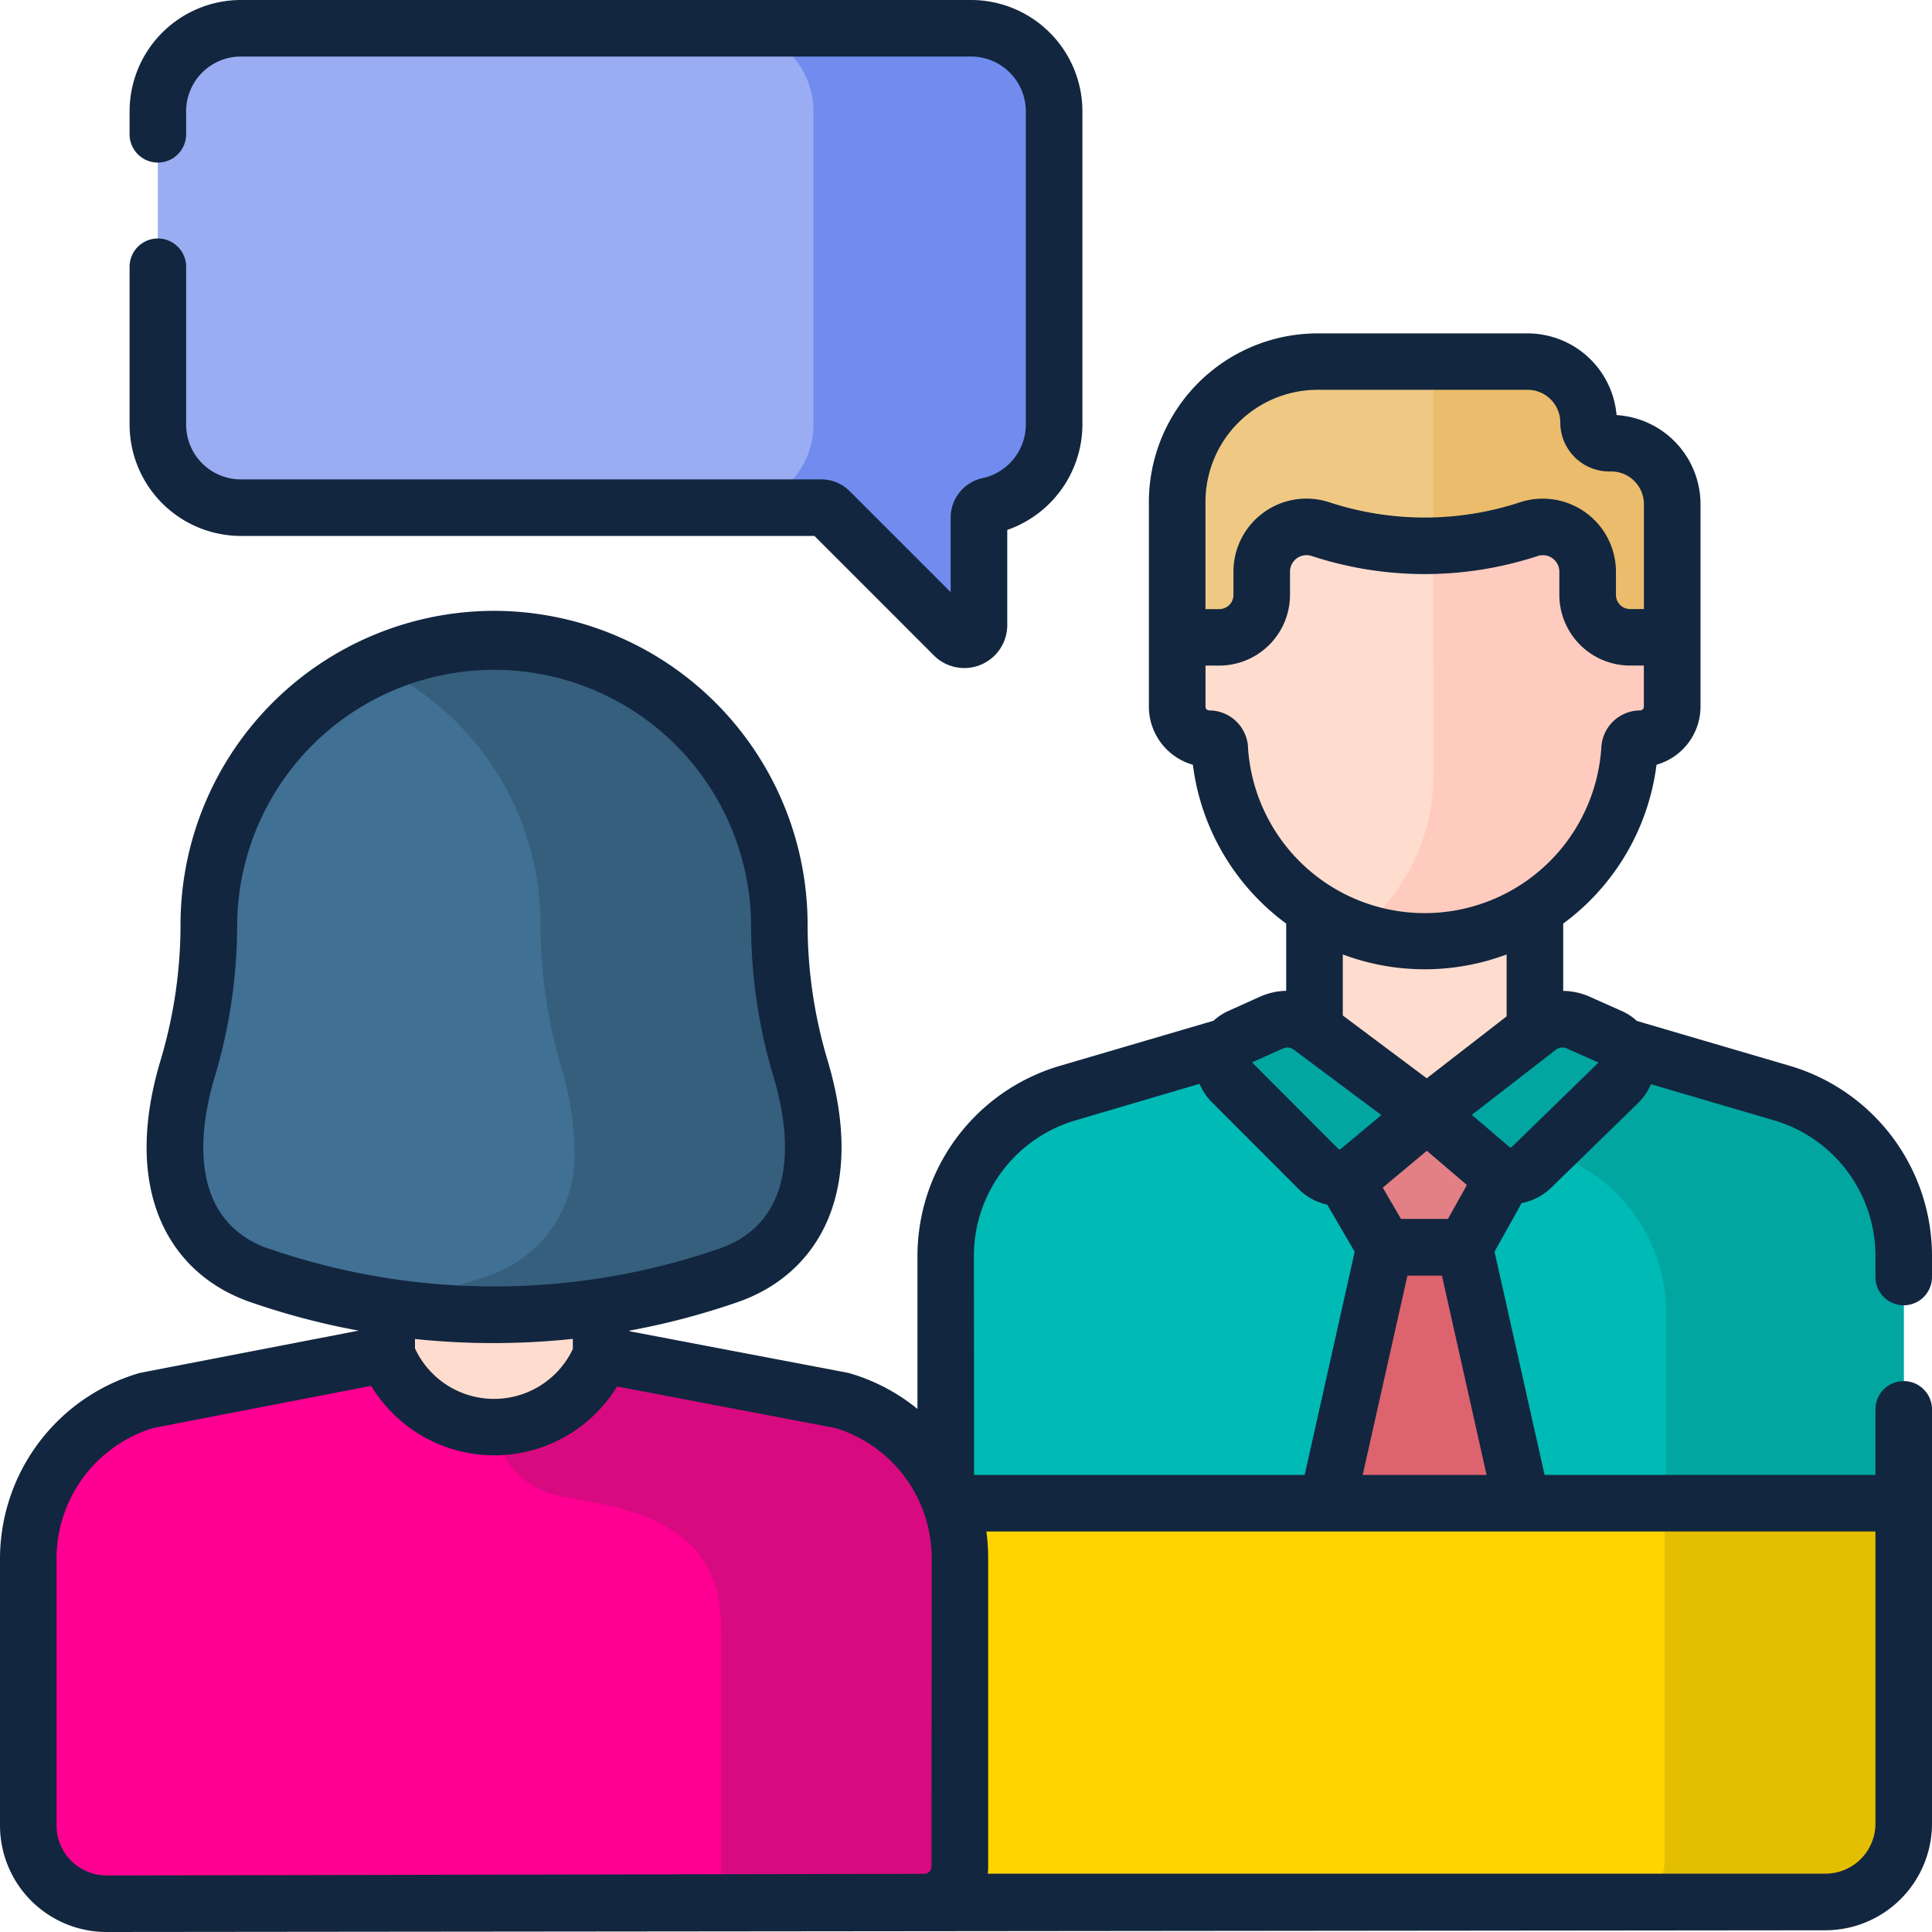 <svg xmlns="http://www.w3.org/2000/svg" xmlns:xlink="http://www.w3.org/1999/xlink" width="82" height="82" viewBox="0 0 82 82">
  <defs>
    <clipPath id="clip-path">
      <rect id="Rectángulo_23394" data-name="Rectángulo 23394" width="82" height="82" transform="translate(1006 2659)" fill="#fff" stroke="#707070" stroke-width="1"/>
    </clipPath>
  </defs>
  <g id="Enmascarar_grupo_111" data-name="Enmascarar grupo 111" transform="translate(-1006 -2659)" clip-path="url(#clip-path)">
    <g id="job-interview" transform="translate(1006 2659)">
      <g id="Grupo_81395" data-name="Grupo 81395">
        <g id="Grupo_81378" data-name="Grupo 81378">
          <path id="Trazado_182213" data-name="Trazado 182213" d="M67.425,17.935a2.588,2.588,0,0,0-2.588-2.588H55.919A5.956,5.956,0,0,0,49.963,21.3v6.613H70.974V21.4a2.588,2.588,0,0,0-2.588-2.588H68.3a.874.874,0,0,1-.874-.874Z" fill="#efc984"/>
          <path id="Trazado_182214" data-name="Trazado 182214" d="M75.649,46.4l-8.514-2.5H53.808l-8.517,2.5a7.169,7.169,0,0,0-5.15,6.879v13.6H80.8V53.278A7.169,7.169,0,0,0,75.649,46.4Z" fill="#00bab5"/>
          <g id="Grupo_81366" data-name="Grupo 81366">
            <path id="Trazado_182215" data-name="Trazado 182215" d="M75.649,46.4l-8.514-2.5H57.058l-.007,2.453,8.514,2.5a7.169,7.169,0,0,1,5.149,6.878V66.883H80.8V53.278A7.169,7.169,0,0,0,75.649,46.4Z" fill="#01a6a1"/>
          </g>
          <path id="Trazado_182216" data-name="Trazado 182216" d="M65.287,66.884,62.159,52.937H58.771L55.643,66.884Z" fill="#dd636e"/>
          <g id="Grupo_81376" data-name="Grupo 81376">
            <g id="Grupo_81373" data-name="Grupo 81373">
              <g id="Grupo_81372" data-name="Grupo 81372">
                <g id="Grupo_81371" data-name="Grupo 81371">
                  <g id="Grupo_81370" data-name="Grupo 81370">
                    <g id="Grupo_81369" data-name="Grupo 81369">
                      <g id="Grupo_81368" data-name="Grupo 81368">
                        <g id="Grupo_81367" data-name="Grupo 81367">
                          <path id="Trazado_182217" data-name="Trazado 182217" d="M65.146,46.253V38.734H55.791v7.519c0,2.583,4.678,2.813,4.678,2.813S65.146,48.836,65.146,46.253Z" fill="#ffddce"/>
                        </g>
                      </g>
                    </g>
                  </g>
                </g>
              </g>
            </g>
            <path id="Trazado_182218" data-name="Trazado 182218" d="M70.974,27.048H69.186a1.8,1.8,0,0,1-1.8-1.8v-.985a1.9,1.9,0,0,0-2.5-1.8,14.08,14.08,0,0,1-8.835,0h0a1.9,1.9,0,0,0-2.5,1.8v.986a1.8,1.8,0,0,1-1.8,1.8H49.963v2.945a1.363,1.363,0,0,0,1.362,1.362.448.448,0,0,1,.446.423,8.715,8.715,0,0,0,17.395,0,.448.448,0,0,1,.446-.423,1.363,1.363,0,0,0,1.362-1.362Z" fill="#ffddce"/>
            <g id="Grupo_81374" data-name="Grupo 81374">
              <path id="Trazado_182219" data-name="Trazado 182219" d="M68.386,18.809H68.3a.874.874,0,0,1-.874-.874,2.588,2.588,0,0,0-2.588-2.588h-4V27.915H70.974V21.4a2.588,2.588,0,0,0-2.588-2.588Z" fill="#eabc6b"/>
            </g>
            <g id="Grupo_81375" data-name="Grupo 81375">
              <path id="Trazado_182220" data-name="Trazado 182220" d="M69.186,27.048a1.8,1.8,0,0,1-1.8-1.8v-.985a1.9,1.9,0,0,0-2.5-1.8,14.076,14.076,0,0,1-4.046.7V32.8a8.519,8.519,0,0,1-3.143,6.69,8.716,8.716,0,0,0,11.467-7.709.448.448,0,0,1,.446-.423,1.363,1.363,0,0,0,1.362-1.362V27.048Z" fill="#ffcbbe"/>
            </g>
          </g>
          <g id="Grupo_81377" data-name="Grupo 81377">
            <path id="Trazado_182221" data-name="Trazado 182221" d="M53.967,43.4l-1.332.6a1.191,1.191,0,0,0-.355,1.928l3.689,3.7a1.274,1.274,0,0,0,1.706.065l2.893-2.417-4.932-3.686a1.656,1.656,0,0,0-1.669-.184Z" fill="#01a6a1"/>
            <path id="Trazado_182222" data-name="Trazado 182222" d="M65.3,43.609l-4.73,3.662L63.287,49.6A1.274,1.274,0,0,0,65,49.547l3.691-3.595a1.191,1.191,0,0,0-.346-1.941l-1.358-.605a1.655,1.655,0,0,0-1.687.2Z" fill="#01a6a1"/>
          </g>
        </g>
        <path id="Trazado_182223" data-name="Trazado 182223" d="M77.474,80.724H20.126V63.8H80.8V77.4A3.325,3.325,0,0,1,77.474,80.724Z" fill="#ffd400"/>
        <path id="Trazado_182224" data-name="Trazado 182224" d="M70.653,63.8V78.971A1.752,1.752,0,0,1,68.9,80.724h8.573A3.325,3.325,0,0,0,80.8,77.4V63.8Z" fill="#e4be00"/>
        <g id="Grupo_81393" data-name="Grupo 81393">
          <g id="Grupo_81392" data-name="Grupo 81392">
            <g id="Grupo_81391" data-name="Grupo 81391">
              <g id="Grupo_81390" data-name="Grupo 81390">
                <g id="Grupo_81389" data-name="Grupo 81389">
                  <g id="Grupo_81388" data-name="Grupo 81388">
                    <g id="Grupo_81387" data-name="Grupo 81387">
                      <g id="Grupo_81386" data-name="Grupo 81386">
                        <g id="Grupo_81385" data-name="Grupo 81385">
                          <g id="Grupo_81384" data-name="Grupo 81384">
                            <g id="Grupo_81383" data-name="Grupo 81383">
                              <g id="Grupo_81382" data-name="Grupo 81382">
                                <g id="Grupo_81381" data-name="Grupo 81381">
                                  <g id="Grupo_81380" data-name="Grupo 81380">
                                    <g id="Grupo_81379" data-name="Grupo 81379">
                                      <path id="Trazado_182225" data-name="Trazado 182225" d="M25.518,59.3V51.987h-9.1V59.3c0,2.512,4.549,2.736,4.549,2.736S25.518,61.811,25.518,59.3Z" fill="#ffddce"/>
                                    </g>
                                  </g>
                                </g>
                              </g>
                            </g>
                          </g>
                        </g>
                      </g>
                    </g>
                  </g>
                </g>
              </g>
            </g>
          </g>
          <path id="Trazado_182226" data-name="Trazado 182226" d="M33.977,45.351a21.33,21.33,0,0,1-.9-6.118v-.005a12.108,12.108,0,0,0-24.216,0v.005a21.33,21.33,0,0,1-.9,6.118,12.969,12.969,0,0,0-.546,3.721,5.35,5.35,0,0,0,3.6,5.056,30.357,30.357,0,0,0,19.913,0,5.351,5.351,0,0,0,3.6-5.056A12.974,12.974,0,0,0,33.977,45.351Z" fill="#407093"/>
          <path id="Trazado_182227" data-name="Trazado 182227" d="M33.977,45.351a21.331,21.331,0,0,1-.9-6.118v-.005A12.107,12.107,0,0,0,15.9,28.235a12.107,12.107,0,0,1,7.042,10.993v.005a21.33,21.33,0,0,0,.9,6.118,12.969,12.969,0,0,1,.546,3.721,5.35,5.35,0,0,1-3.6,5.056A30.345,30.345,0,0,1,15.9,55.381a30.358,30.358,0,0,0,15.023-1.253,5.351,5.351,0,0,0,3.6-5.056,12.968,12.968,0,0,0-.546-3.721Z" fill="#365e7d"/>
        </g>
        <path id="Trazado_182228" data-name="Trazado 182228" d="M10.226,1.2h30.99a3.524,3.524,0,0,1,3.524,3.524v13.3a3.524,3.524,0,0,1-2.793,3.447.508.508,0,0,0-.4.5v4.562a.622.622,0,0,1-1.061.44L35.213,21.7a.514.514,0,0,0-.363-.15H10.226A3.524,3.524,0,0,1,6.7,18.023V4.727A3.524,3.524,0,0,1,10.226,1.2Z" fill="#214be5" opacity="0.45"/>
        <path id="Trazado_182229" data-name="Trazado 182229" d="M41.215,1.2H31a3.524,3.524,0,0,1,3.524,3.524v13.3A3.524,3.524,0,0,1,31.73,21.47a.487.487,0,0,0-.175.077h3.3a.514.514,0,0,1,.363.15l5.275,5.275a.622.622,0,0,0,1.061-.44V21.969a.508.508,0,0,1,.4-.5,3.525,3.525,0,0,0,2.793-3.447V4.727A3.524,3.524,0,0,0,41.215,1.2Z" fill="#214be5" opacity="0.33"/>
        <path id="Trazado_182230" data-name="Trazado 182230" d="M35.733,59.442,25.518,57.5a4.9,4.9,0,0,1-9.087,0l-.011-.027L6.209,59.442A6.971,6.971,0,0,0,1.2,66.132v11.34A3.325,3.325,0,0,0,4.533,80.8l34.7-.07a1.512,1.512,0,0,0,1.509-1.512V66.131a6.972,6.972,0,0,0-5.008-6.689Z" fill="#ff0092"/>
        <path id="Trazado_182231" data-name="Trazado 182231" d="M39.24,80.736a1.512,1.512,0,0,0,1.5-1.512V66.131a6.972,6.972,0,0,0-5.008-6.689L25.518,57.5A4.821,4.821,0,0,1,21,60.566a3.422,3.422,0,0,0,2.753,2.929l1.846.352c3.267.7,5.008,2.2,5.008,5.289V80.8Z" fill="#d80a80"/>
        <g id="Grupo_81394" data-name="Grupo 81394">
          <path id="Trazado_182232" data-name="Trazado 182232" d="M63.287,49.6l-2.719-2.325-2.893,2.417a1.27,1.27,0,0,1-.631.283l1.727,2.966H62.16l1.708-3.06a1.265,1.265,0,0,1-.58-.28Z" fill="#e28086"/>
        </g>
      </g>
      <g id="Grupo_81396" data-name="Grupo 81396">
        <path id="Trazado_182233" data-name="Trazado 182233" d="M10.226,22.747h24.34l5.073,5.073a1.823,1.823,0,0,0,3.112-1.289V22.491a4.749,4.749,0,0,0,3.19-4.469V4.727A4.73,4.73,0,0,0,41.215,0H10.226A4.73,4.73,0,0,0,5.5,4.727V5.7a1.2,1.2,0,1,0,2.4,0V4.727A2.325,2.325,0,0,1,10.226,2.4h30.99a2.325,2.325,0,0,1,2.323,2.323v13.3A2.331,2.331,0,0,1,41.7,20.294a1.716,1.716,0,0,0-1.351,1.675v3.163l-4.285-4.285a1.7,1.7,0,0,0-1.213-.5H10.226A2.325,2.325,0,0,1,7.9,18.022v-6.7a1.2,1.2,0,0,0-2.4,0v6.7a4.73,4.73,0,0,0,4.725,4.725Z" fill="#12263f"/>
        <path id="Trazado_182234" data-name="Trazado 182234" d="M80.8,55.4A1.2,1.2,0,0,0,82,54.2v-.925a8.416,8.416,0,0,0-6.012-8.031l-6.513-1.912a2.391,2.391,0,0,0-.643-.422l-1.358-.605a2.856,2.856,0,0,0-1.127-.248V39.2a9.908,9.908,0,0,0,3.961-6.743,2.568,2.568,0,0,0,1.867-2.467V21.4a3.794,3.794,0,0,0-3.563-3.782,3.794,3.794,0,0,0-3.776-3.468H55.919A7.165,7.165,0,0,0,48.762,21.3v8.69a2.568,2.568,0,0,0,1.867,2.468A9.911,9.911,0,0,0,54.59,39.2v2.854a2.853,2.853,0,0,0-1.115.25l-1.332.6a2.389,2.389,0,0,0-.638.42l-6.552,1.923a8.416,8.416,0,0,0-6.013,8.031V59.8a8.164,8.164,0,0,0-2.869-1.512c-.106-.031.51.093-9.352-1.786v-.026a31.327,31.327,0,0,0,4.6-1.214c3.335-1.158,5.506-4.588,3.806-10.257a20.123,20.123,0,0,1-.848-5.779,13.325,13.325,0,0,0-13.309-13.3h0A13.326,13.326,0,0,0,7.662,39.233a20.116,20.116,0,0,1-.848,5.773c-1.682,5.611.422,9.082,3.806,10.257a31.323,31.323,0,0,0,4.6,1.213C5.4,58.377,5.974,58.26,5.871,58.29A8.217,8.217,0,0,0,0,66.131v11.34A4.524,4.524,0,0,0,4.526,82h.009l72.938-.073A4.531,4.531,0,0,0,82,77.4V59.818a1.2,1.2,0,1,0-2.4,0V62.6H65.557l-2.125-9.475,1.15-2.061a2.49,2.49,0,0,0,1.254-.653l3.691-3.595a2.392,2.392,0,0,0,.542-.8l5.242,1.539A6,6,0,0,1,79.6,53.278V54.2a1.2,1.2,0,0,0,1.2,1.2ZM51.164,21.3a4.76,4.76,0,0,1,4.755-4.755h8.918a1.388,1.388,0,0,1,1.387,1.387A2.077,2.077,0,0,0,68.3,20.01h.087A1.388,1.388,0,0,1,69.773,21.4v4.45h-.587a.6.6,0,0,1-.6-.6v-.985a3.106,3.106,0,0,0-4.075-2.945,12.968,12.968,0,0,1-8.085,0,3.1,3.1,0,0,0-4.075,2.946v.986a.6.6,0,0,1-.6.6h-.587V21.3ZM52.97,31.7a1.653,1.653,0,0,0-1.644-1.548.161.161,0,0,1-.161-.161V28.249h.587a3.005,3.005,0,0,0,3-3v-.986a.7.7,0,0,1,.923-.664,15.381,15.381,0,0,0,9.589,0,.7.7,0,0,1,.919.664v.985a3.005,3.005,0,0,0,3,3h.587v1.744a.162.162,0,0,1-.161.161A1.653,1.653,0,0,0,67.967,31.7a7.514,7.514,0,0,1-15,0Zm8.485,20.034H59.462l-.773-1.328,1.871-1.563,1.7,1.452ZM63.095,62.6H57.836l1.9-8.459H61.2Zm-2.54-16.834L56.992,43.1V40.509a9.9,9.9,0,0,0,6.953,0v2.629Zm-6.1-1.265a.454.454,0,0,1,.458.05l3.715,2.776-1.726,1.442a.075.075,0,0,1-.029.015l-.015,0a.073.073,0,0,1-.051-.018L53.141,45.09Zm-43.051,8.5C8.372,51.939,8.2,48.762,9.116,45.7a22.527,22.527,0,0,0,.949-6.468,10.907,10.907,0,0,1,21.813,0,22.516,22.516,0,0,0,.949,6.463c.92,3.067.744,6.244-2.293,7.3a29.278,29.278,0,0,1-19.126,0Zm12.909,3.831v.425a3.7,3.7,0,0,1-6.7-.026v-.4A31.832,31.832,0,0,0,24.317,56.825Zm15.222,22.39a.309.309,0,0,1-.3.309H39.2L4.531,79.6h0A2.123,2.123,0,0,1,2.4,77.472V66.131A5.8,5.8,0,0,1,6.5,60.61l9.253-1.79a6.106,6.106,0,0,0,10.437.026l9.262,1.763a5.772,5.772,0,0,1,4.091,5.521Zm1.8-25.936a6,6,0,0,1,4.287-5.726L50.913,46a2.388,2.388,0,0,0,.517.775l3.689,3.695.012.012a2.472,2.472,0,0,0,1.2.647l1.166,2L55.374,62.6H41.343ZM79.6,65V77.4a2.126,2.126,0,0,1-2.124,2.124H41.924a2.754,2.754,0,0,0,.017-.308V66.131A8.159,8.159,0,0,0,41.863,65ZM64.166,48.681a.073.073,0,0,1-.05.021l-.028-.006a.075.075,0,0,1-.02-.012l-1.6-1.366,3.563-2.759A.453.453,0,0,1,66.5,44.5l1.345.6Z" fill="#12263f"/>
      </g>
    </g>
  </g>
</svg>
